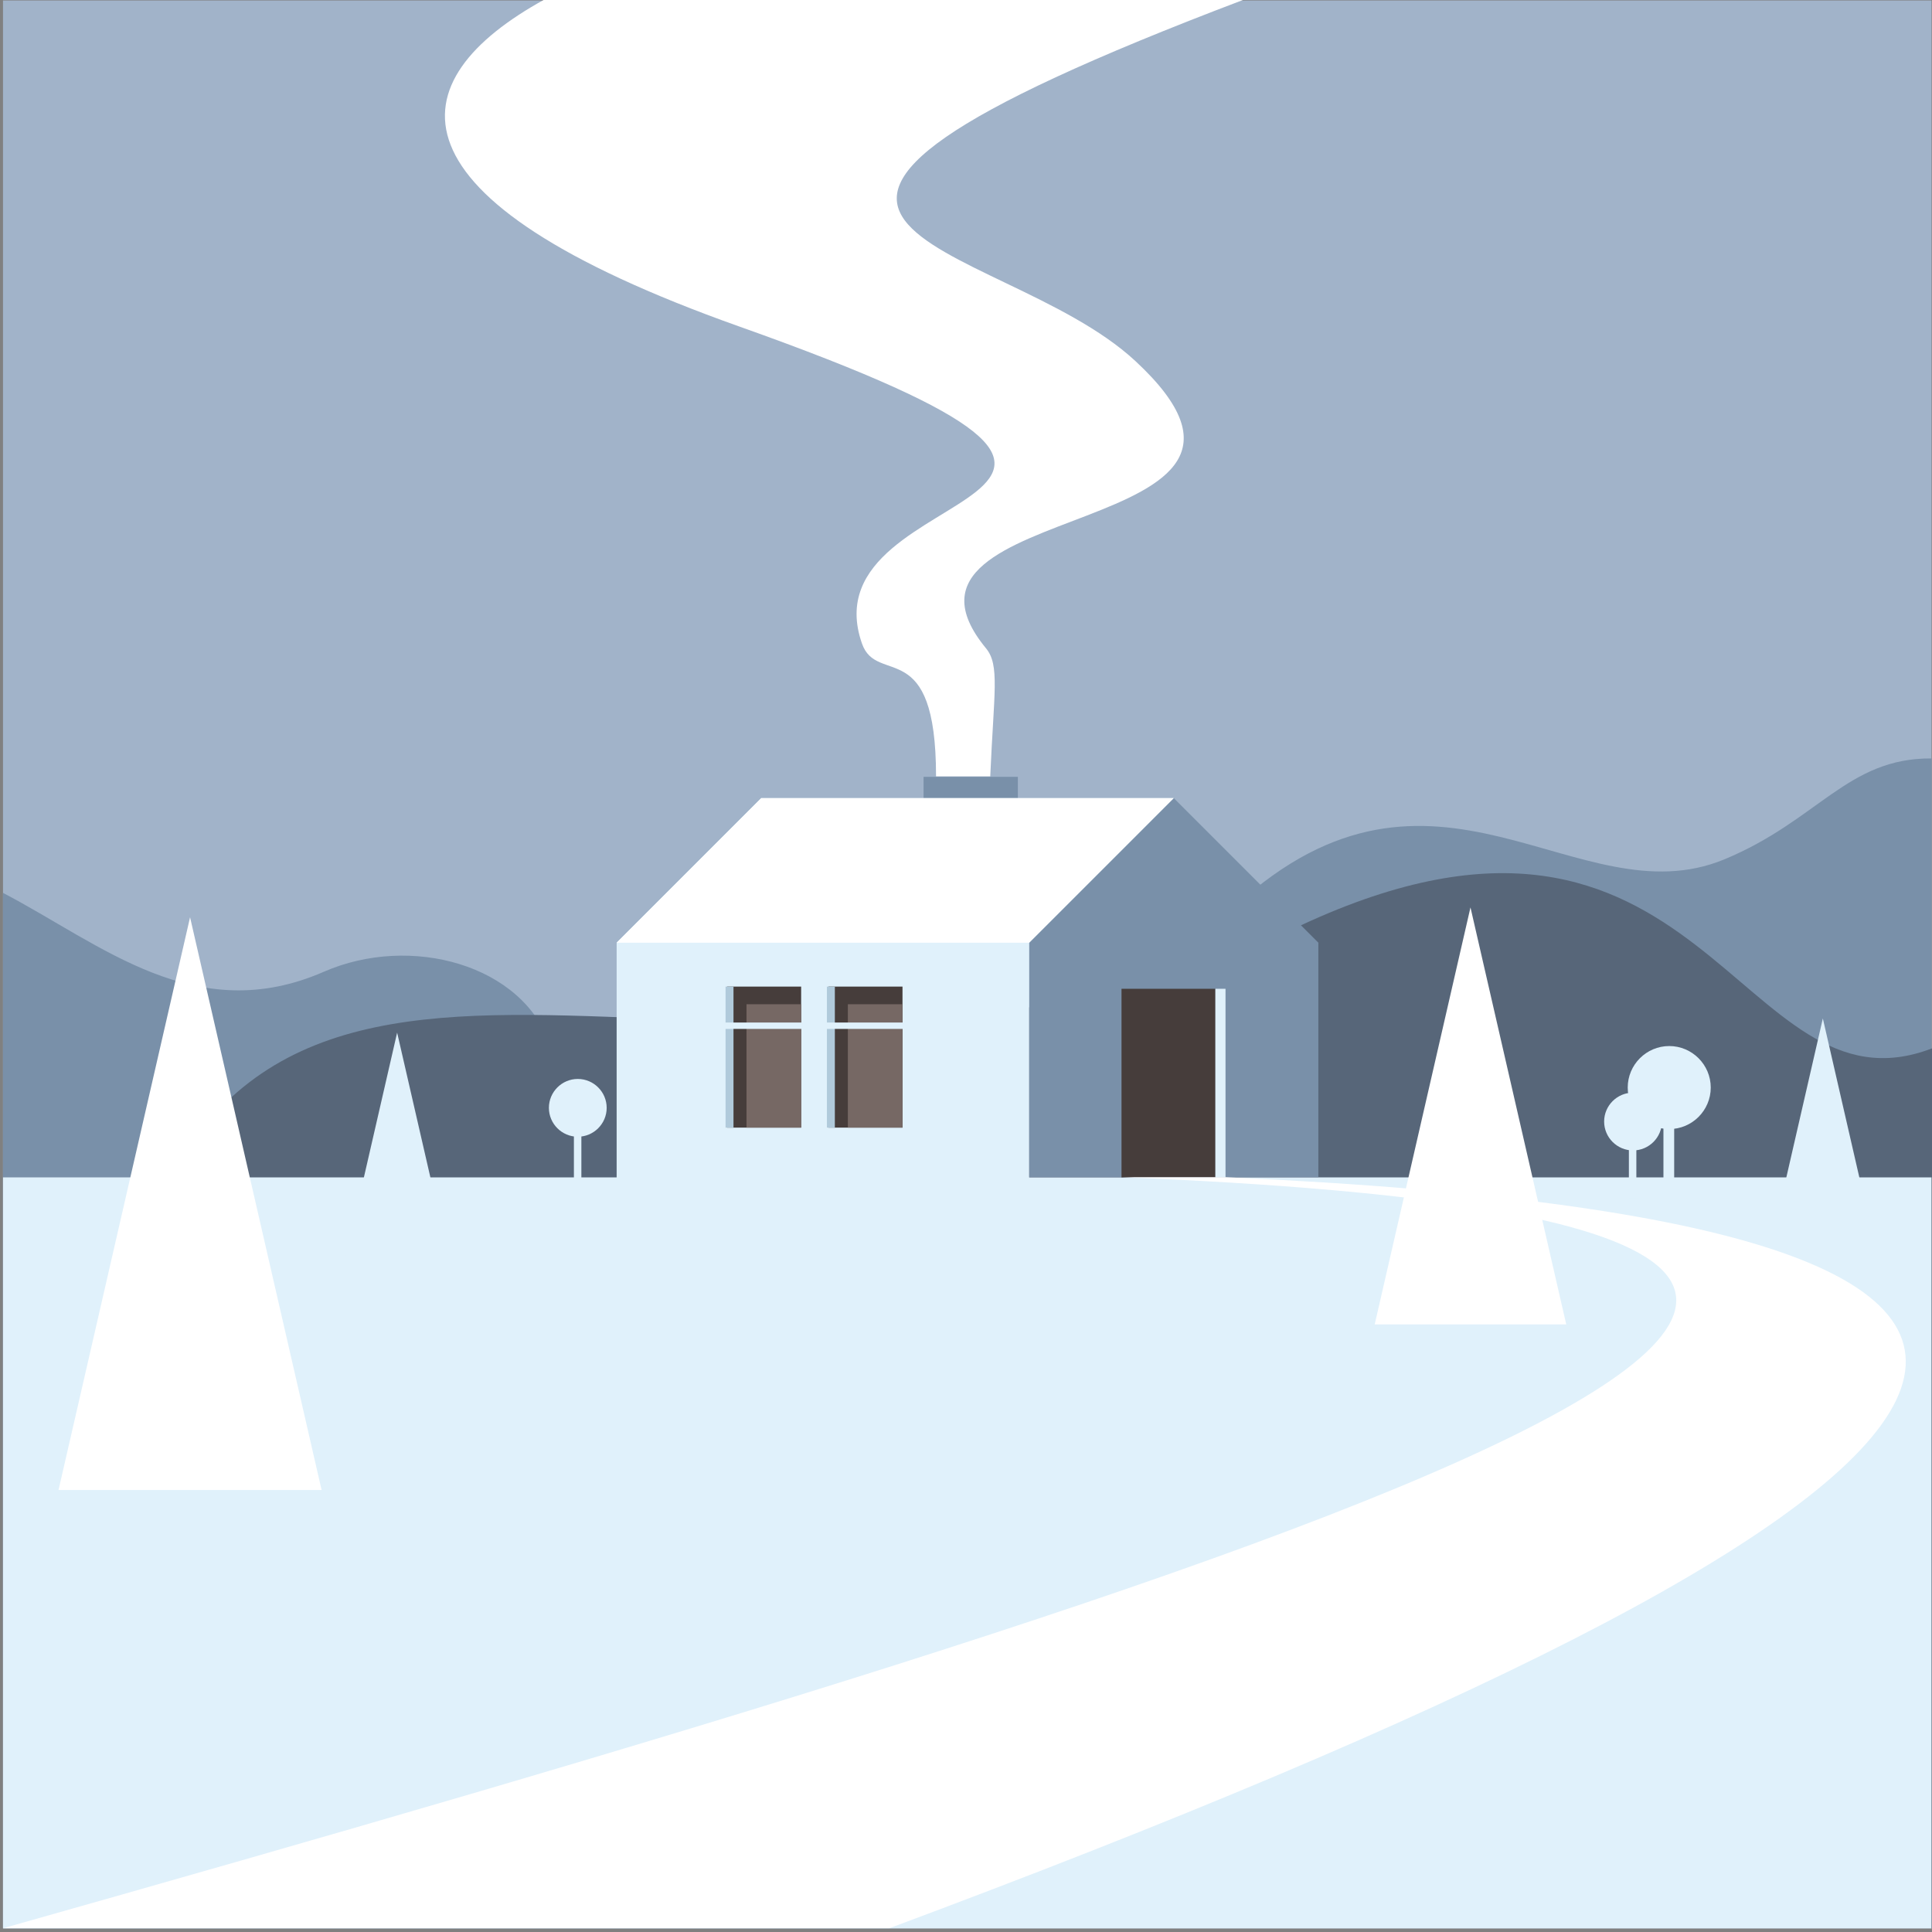 <?xml version="1.0" encoding="UTF-8" standalone="no"?>
<!-- Created with Inkscape (http://www.inkscape.org/) -->

<svg
   version="1.1"
   id="svg1"
   width="880"
   height="880"
   viewBox="0 0 880 880"
   sodipodi:docname="winter-landscape-14.svg"
   inkscape:version="1.3.2 (091e20e, 2023-11-25, custom)"
   xmlns:inkscape="http://www.inkscape.org/namespaces/inkscape"
   xmlns:sodipodi="http://sodipodi.sourceforge.net/DTD/sodipodi-0.dtd"
   xmlns="http://www.w3.org/2000/svg"
   xmlns:svg="http://www.w3.org/2000/svg">
  <rect x="0" y="0" width="880" height="880" fill="#808080" stroke="none"/>
  <defs
     id="defs1">
    <clipPath
       clipPathUnits="userSpaceOnUse"
       id="clipPath4">
      <path
         d="M 0,660 H 660 V 0 H 0 Z"
         transform="translate(-186.082,-660.216)"
         id="path4" />
    </clipPath>
    <clipPath
       clipPathUnits="userSpaceOnUse"
       id="clipPath6">
      <path
         d="M 0,660 H 660 V 0 H 0 Z"
         id="path6" />
    </clipPath>
    <clipPath
       clipPathUnits="userSpaceOnUse"
       id="clipPath8">
      <path
         d="M 0,660 H 660 V 0 H 0 Z"
         transform="translate(-1.025,-94.086)"
         id="path8" />
    </clipPath>
    <clipPath
       clipPathUnits="userSpaceOnUse"
       id="clipPath10">
      <path
         d="M 0,660 H 660 V 0 H 0 Z"
         transform="translate(-660,-301.859)"
         id="path10" />
    </clipPath>
    <clipPath
       clipPathUnits="userSpaceOnUse"
       id="clipPath12">
      <path
         d="M 0,660 H 660 V 0 H 0 Z"
         id="path12" />
    </clipPath>
    <clipPath
       clipPathUnits="userSpaceOnUse"
       id="clipPath14">
      <path
         d="M 0,660 H 660 V 0 H 0 Z"
         transform="translate(-400.987,-387.35)"
         id="path14" />
    </clipPath>
    <clipPath
       clipPathUnits="userSpaceOnUse"
       id="clipPath16">
      <path
         d="M 0,660 H 660 V 0 H 0 Z"
         transform="translate(-260.037,-387.35)"
         id="path16" />
    </clipPath>
    <clipPath
       clipPathUnits="userSpaceOnUse"
       id="clipPath18">
      <path
         d="M 0,660 H 660 V 0 H 0 Z"
         transform="translate(-210.644,-337.956)"
         id="path18" />
    </clipPath>
    <clipPath
       clipPathUnits="userSpaceOnUse"
       id="clipPath20">
      <path
         d="M 0,660 H 660 V 0 H 0 Z"
         id="path20" />
    </clipPath>
    <clipPath
       clipPathUnits="userSpaceOnUse"
       id="clipPath22">
      <path
         d="M 0,660 H 660 V 0 H 0 Z"
         id="path22" />
    </clipPath>
    <clipPath
       clipPathUnits="userSpaceOnUse"
       id="clipPath24">
      <path
         d="M 0,660 H 660 V 0 H 0 Z"
         id="path24" />
    </clipPath>
    <clipPath
       clipPathUnits="userSpaceOnUse"
       id="clipPath26">
      <path
         d="M 0,660 H 660 V 0 H 0 Z"
         id="path26" />
    </clipPath>
    <clipPath
       clipPathUnits="userSpaceOnUse"
       id="clipPath28">
      <path
         d="M 0,660 H 660 V 0 H 0 Z"
         id="path28" />
    </clipPath>
    <clipPath
       clipPathUnits="userSpaceOnUse"
       id="clipPath30">
      <path
         d="M 0,660 H 660 V 0 H 0 Z"
         id="path30" />
    </clipPath>
    <clipPath
       clipPathUnits="userSpaceOnUse"
       id="clipPath32">
      <path
         d="M 0,660 H 660 V 0 H 0 Z"
         id="path32" />
    </clipPath>
    <clipPath
       clipPathUnits="userSpaceOnUse"
       id="clipPath34">
      <path
         d="M 0,660 H 660 V 0 H 0 Z"
         id="path34" />
    </clipPath>
    <clipPath
       clipPathUnits="userSpaceOnUse"
       id="clipPath36">
      <path
         d="M 0,660 H 660 V 0 H 0 Z"
         id="path36" />
    </clipPath>
    <clipPath
       clipPathUnits="userSpaceOnUse"
       id="clipPath38">
      <path
         d="M 0,660 H 660 V 0 H 0 Z"
         id="path38" />
    </clipPath>
    <clipPath
       clipPathUnits="userSpaceOnUse"
       id="clipPath40">
      <path
         d="M 0,660 H 660 V 0 H 0 Z"
         transform="translate(-418.758,-257.843)"
         id="path40" />
    </clipPath>
    <clipPath
       clipPathUnits="userSpaceOnUse"
       id="clipPath42">
      <path
         d="M 0,660 H 660 V 0 H 0 Z"
         transform="translate(-135.667,-307.236)"
         id="path42" />
    </clipPath>
    <clipPath
       clipPathUnits="userSpaceOnUse"
       id="clipPath44">
      <path
         d="M 0,660 H 660 V 0 H 0 Z"
         transform="translate(-502.337,-350.011)"
         id="path44" />
    </clipPath>
    <clipPath
       clipPathUnits="userSpaceOnUse"
       id="clipPath46">
      <path
         d="M 0,660 H 660 V 0 H 0 Z"
         transform="translate(-64.928,-346.65)"
         id="path46" />
    </clipPath>
    <clipPath
       clipPathUnits="userSpaceOnUse"
       id="clipPath48">
      <path
         d="M 0,660 H 660 V 0 H 0 Z"
         transform="translate(-622.71,-312.073)"
         id="path48" />
    </clipPath>
    <clipPath
       clipPathUnits="userSpaceOnUse"
       id="clipPath50">
      <path
         d="M 0,660 H 660 V 0 H 0 Z"
         id="path50" />
    </clipPath>
    <clipPath
       clipPathUnits="userSpaceOnUse"
       id="clipPath52">
      <path
         d="M 0,660 H 660 V 0 H 0 Z"
         transform="translate(-570.234,-274.292)"
         id="path52" />
    </clipPath>
    <clipPath
       clipPathUnits="userSpaceOnUse"
       id="clipPath54">
      <path
         d="M 0,660 H 660 V 0 H 0 Z"
         id="path54" />
    </clipPath>
    <clipPath
       clipPathUnits="userSpaceOnUse"
       id="clipPath56">
      <path
         d="M 0,660 H 660 V 0 H 0 Z"
         transform="translate(-557.865,-266.993)"
         id="path56" />
    </clipPath>
    <clipPath
       clipPathUnits="userSpaceOnUse"
       id="clipPath58">
      <path
         d="M 0,660 H 660 V 0 H 0 Z"
         id="path58" />
    </clipPath>
    <clipPath
       clipPathUnits="userSpaceOnUse"
       id="clipPath60">
      <path
         d="M 0,660 H 660 V 0 H 0 Z"
         transform="translate(-197.379,-271.678)"
         id="path60" />
    </clipPath>
  </defs>
  <sodipodi:namedview
     id="namedview1"
     pagecolor="#ffffff"
     bordercolor="#000000"
     borderopacity="0.25"
     inkscape:showpageshadow="2"
     inkscape:pageopacity="0.0"
     inkscape:pagecheckerboard="0"
     inkscape:deskcolor="#d1d1d1"
     inkscape:zoom="0.67272727"
     inkscape:cx="439.25676"
     inkscape:cy="440"
     inkscape:window-width="1440"
     inkscape:window-height="830"
     inkscape:window-x="-6"
     inkscape:window-y="-6"
     inkscape:window-maximized="1"
     inkscape:current-layer="g1">
    <inkscape:page
       x="0"
       y="0"
       inkscape:label="1"
       id="page1"
       width="880"
       height="880"
       margin="1.654 0 0 1.367"
       bleed="0" />
  </sodipodi:namedview>
  <g
     id="g1"
     inkscape:groupmode="layer"
     inkscape:label="1">
    <g
       id="group-MC0">
      <path
         id="path2"
         d="M 1.025,1.24 H 660 V 660 H 1.025 Z"
         style="fill:#a1b3c9;fill-opacity:1;fill-rule:nonzero;stroke:none"
         transform="matrix(1.333,0,0,-1.333,0,880)" />
      <path
         id="path3"
         d="M 0,0 H 239.149 C 26.642,-80.546 154.42,-79.605 201.828,-123.577 c 66.949,-62.097 -94.007,-45.945 -51.048,-98.15 4.778,-5.804 2.698,-14.989 1.462,-43.774 h -18.524 c 0,48.619 -20.197,30.779 -25.306,45.375 -20.392,58.228 138.562,44.249 -41.96,108.355 C -57.423,-67.78 -50.426,-27.677 0,0"
         style="fill:#ffffff;fill-opacity:1;fill-rule:evenodd;stroke:none"
         transform="matrix(1.333,0,0,-1.333,248.109,-0.288)"
         clip-path="url(#clipPath4)" />
      <path
         id="path5"
         d="m 315.583,367.611 h 32.226 v 27.106 h -32.226 z"
         style="fill:#7990a9;fill-opacity:1;fill-rule:evenodd;stroke:none"
         transform="matrix(1.333,0,0,-1.333,0,880)"
         clip-path="url(#clipPath6)" />
      <path
         id="path7"
         d="m 0,0 v 260.958 c 33.781,-17.662 65.818,-46.086 109.662,-26.939 29.522,12.89 68.151,2.583 77.497,-25.548 l -1.205,-3.393 C 156.449,141.528 152.671,7.653 84.914,-5.941 53.448,-12.258 25.014,-9.308 0,0 M 658.975,306.896 V 79.139 c -4.28,-0.143 -8.619,-0.246 -13.082,-0.272 -156.25,-0.792 -254.766,-3.946 -270.301,97.941 -5.771,37.838 11.715,48.803 45.588,79.791 68.256,62.444 116.764,-4.98 166.99,15.808 32.122,13.295 42.062,34.691 70.805,34.489"
         style="fill:#7990a9;fill-opacity:1;fill-rule:evenodd;stroke:none"
         transform="matrix(1.333,0,0,-1.333,1.367,754.552)"
         clip-path="url(#clipPath8)" />
      <path
         id="path9"
         d="m 0,0 v -300.619 h -658.975 v 184.465 c 16.983,9.326 36.971,20.656 43.783,41.726 51.732,160.029 212.721,29.525 399.597,116.501 C -77.822,106.196 -66.357,-25.515 0,0"
         style="fill:#576679;fill-opacity:1;fill-rule:evenodd;stroke:none"
         transform="matrix(1.333,0,0,-1.333,880,477.521)"
         clip-path="url(#clipPath10)" />
      <path
         id="path11"
         d="M 1.025,1.24 H 660 V 257.843 H 1.025 Z"
         style="fill:#e0f1fb;fill-opacity:1;fill-rule:evenodd;stroke:none"
         transform="matrix(1.333,0,0,-1.333,0,880)"
         clip-path="url(#clipPath12)" />
      <path
         id="path13"
         d="m 0,0 v 0 l 49.394,-49.394 v -80.113 h -98.786 v 80.113 z"
         style="fill:#7990a9;fill-opacity:1;fill-rule:evenodd;stroke:none"
         transform="matrix(1.333,0,0,-1.333,534.65,363.533)"
         clip-path="url(#clipPath14)" />
      <path
         id="path15"
         d="M 0,0 H 140.951 L 91.559,-49.394 v -89.749 H -49.393 v 89.749 z"
         style="fill:#e0f1fb;fill-opacity:1;fill-rule:evenodd;stroke:none"
         transform="matrix(1.333,0,0,-1.333,346.715,363.533)"
         clip-path="url(#clipPath16)" />
      <path
         id="path17"
         d="m 0,0 h 140.952 l 49.391,49.394 H 49.393 Z"
         style="fill:#ffffff;fill-opacity:1;fill-rule:evenodd;stroke:none"
         transform="matrix(1.333,0,0,-1.333,280.859,429.392)"
         clip-path="url(#clipPath18)" />
      <path
         id="path19"
         d="m 383.219,257.843 h 32.078 v 64.453 h -32.078 z"
         style="fill:#463d3b;fill-opacity:1;fill-rule:evenodd;stroke:none"
         transform="matrix(1.333,0,0,-1.333,0,880)"
         clip-path="url(#clipPath20)" />
      <path
         id="path21"
         d="m 415.297,257.843 h 3.461 v 64.453 h -3.461 z"
         style="fill:#e0f1fb;fill-opacity:1;fill-rule:evenodd;stroke:none"
         transform="matrix(1.333,0,0,-1.333,0,880)"
         clip-path="url(#clipPath22)" />
      <path
         id="path23"
         d="m 248.452,274.857 h 25.299 v 48.189 h -25.299 z"
         style="fill:#463d3b;fill-opacity:1;fill-rule:evenodd;stroke:none"
         transform="matrix(1.333,0,0,-1.333,0,880)"
         clip-path="url(#clipPath24)" />
      <path
         id="path25"
         d="m 273.75,274.857 h -18.673 v 42.165 h 18.673 z"
         style="fill:#766864;fill-opacity:1;fill-rule:evenodd;stroke:none"
         transform="matrix(1.333,0,0,-1.333,0,880)"
         clip-path="url(#clipPath26)" />
      <path
         id="path27"
         d="m 247.924,274.857 h 2.71 v 48.189 h -2.71 z"
         style="fill:#b0cadb;fill-opacity:1;fill-rule:evenodd;stroke:none"
         transform="matrix(1.333,0,0,-1.333,0,880)"
         clip-path="url(#clipPath28)" />
      <path
         id="path29"
         d="m 245.179,308.586 h 31.55 v 2.182 h -31.55 z"
         style="fill:#e0f1fb;fill-opacity:1;fill-rule:evenodd;stroke:none"
         transform="matrix(1.333,0,0,-1.333,0,880)"
         clip-path="url(#clipPath30)" />
      <path
         id="path31"
         d="m 283.086,274.857 h 25.3 v 48.189 h -25.3 z"
         style="fill:#463d3b;fill-opacity:1;fill-rule:evenodd;stroke:none"
         transform="matrix(1.333,0,0,-1.333,0,880)"
         clip-path="url(#clipPath32)" />
      <path
         id="path33"
         d="m 308.386,274.857 h -18.673 v 42.165 h 18.673 z"
         style="fill:#766864;fill-opacity:1;fill-rule:evenodd;stroke:none"
         transform="matrix(1.333,0,0,-1.333,0,880)"
         clip-path="url(#clipPath34)" />
      <path
         id="path35"
         d="m 282.56,274.857 h 2.709 v 48.189 h -2.709 z"
         style="fill:#b0cadb;fill-opacity:1;fill-rule:evenodd;stroke:none"
         transform="matrix(1.333,0,0,-1.333,0,880)"
         clip-path="url(#clipPath36)" />
      <path
         id="path37"
         d="m 279.815,308.586 h 31.549 v 2.182 h -31.549 z"
         style="fill:#e0f1fb;fill-opacity:1;fill-rule:evenodd;stroke:none"
         transform="matrix(1.333,0,0,-1.333,0,880)"
         clip-path="url(#clipPath38)" />
      <path
         id="path39"
         d="M 0,0 C 370.531,-16.457 272.566,-112.316 -114.923,-256.603 H -417.732 C 20.315,-132.816 392.936,-17.087 -35.539,0 Z"
         style="fill:#ffffff;fill-opacity:1;fill-rule:evenodd;stroke:none"
         transform="matrix(1.333,0,0,-1.333,558.344,536.21)"
         clip-path="url(#clipPath40)" />
      <path
         id="path41"
         d="m 0,0 9.143,-39.81 9.143,-39.807 H 0 -18.285 l 9.142,39.807 z"
         style="fill:#e0f1fb;fill-opacity:1;fill-rule:evenodd;stroke:none"
         transform="matrix(1.333,0,0,-1.333,180.889,470.352)"
         clip-path="url(#clipPath42)" />
      <path
         id="path43"
         d="m 0,0 16.361,-71.244 16.363,-71.243 H 0 -32.727 l 16.364,71.243 z"
         style="fill:#ffffff;fill-opacity:1;fill-rule:evenodd;stroke:none"
         transform="matrix(1.333,0,0,-1.333,669.783,413.318)"
         clip-path="url(#clipPath44)" />
      <path
         id="path45"
         d="m 0,0 22.476,-97.859 22.473,-97.856 H 0 -44.948 l 22.474,97.856 z"
         style="fill:#ffffff;fill-opacity:1;fill-rule:evenodd;stroke:none"
         transform="matrix(1.333,0,0,-1.333,86.571,417.8)"
         clip-path="url(#clipPath46)" />
      <path
         id="path47"
         d="M 0,0 8.138,-35.434 16.275,-70.87 H 0 -16.276 l 8.135,35.436 z"
         style="fill:#e0f1fb;fill-opacity:1;fill-rule:evenodd;stroke:none"
         transform="matrix(1.333,0,0,-1.333,830.28,463.902)"
         clip-path="url(#clipPath48)" />
      <path
         id="path49"
         d="m 568.399,251.058 h 3.669 v 32.528 h -3.669 z"
         style="fill:#e0f1fb;fill-opacity:1;fill-rule:evenodd;stroke:none"
         transform="matrix(1.333,0,0,-1.333,0,880)"
         clip-path="url(#clipPath50)" />
      <path
         id="path51"
         d="M 0,0 C 7.812,0 14.185,6.372 14.185,14.184 14.185,21.997 7.812,28.37 0,28.37 -7.813,28.37 -14.185,21.997 -14.185,14.184 -14.185,6.372 -7.813,0 0,0"
         style="fill:#e0f1fb;fill-opacity:1;fill-rule:evenodd;stroke:none"
         transform="matrix(1.333,0,0,-1.333,760.313,514.277)"
         clip-path="url(#clipPath52)" />
      <path
         id="path53"
         d="m 556.59,250.825 h 2.553 v 22.637 h -2.553 z"
         style="fill:#e0f1fb;fill-opacity:1;fill-rule:evenodd;stroke:none"
         transform="matrix(1.333,0,0,-1.333,0,880)"
         clip-path="url(#clipPath54)" />
      <path
         id="path55"
         d="m 0,0 c 5.439,0 9.874,4.434 9.874,9.873 0,5.435 -4.435,9.87 -9.874,9.87 -5.436,0 -9.87,-4.435 -9.87,-9.87 C -9.87,4.434 -5.436,0 0,0"
         style="fill:#e0f1fb;fill-opacity:1;fill-rule:evenodd;stroke:none"
         transform="matrix(1.333,0,0,-1.333,743.82,524.009)"
         clip-path="url(#clipPath56)" />
      <path
         id="path57"
         d="m 196.102,255.507 h 2.553 v 22.638 h -2.553 z"
         style="fill:#e0f1fb;fill-opacity:1;fill-rule:evenodd;stroke:none"
         transform="matrix(1.333,0,0,-1.333,0,880)"
         clip-path="url(#clipPath58)" />
      <path
         id="path59"
         d="m 0,0 c 5.437,0 9.872,4.434 9.872,9.87 0,5.436 -4.435,9.87 -9.872,9.87 -5.437,0 -9.871,-4.434 -9.871,-9.87 C -9.871,4.434 -5.437,0 0,0"
         style="fill:#e0f1fb;fill-opacity:1;fill-rule:evenodd;stroke:none"
         transform="matrix(1.333,0,0,-1.333,263.173,517.763)"
         clip-path="url(#clipPath60)" />
    </g>
  </g>
</svg>
